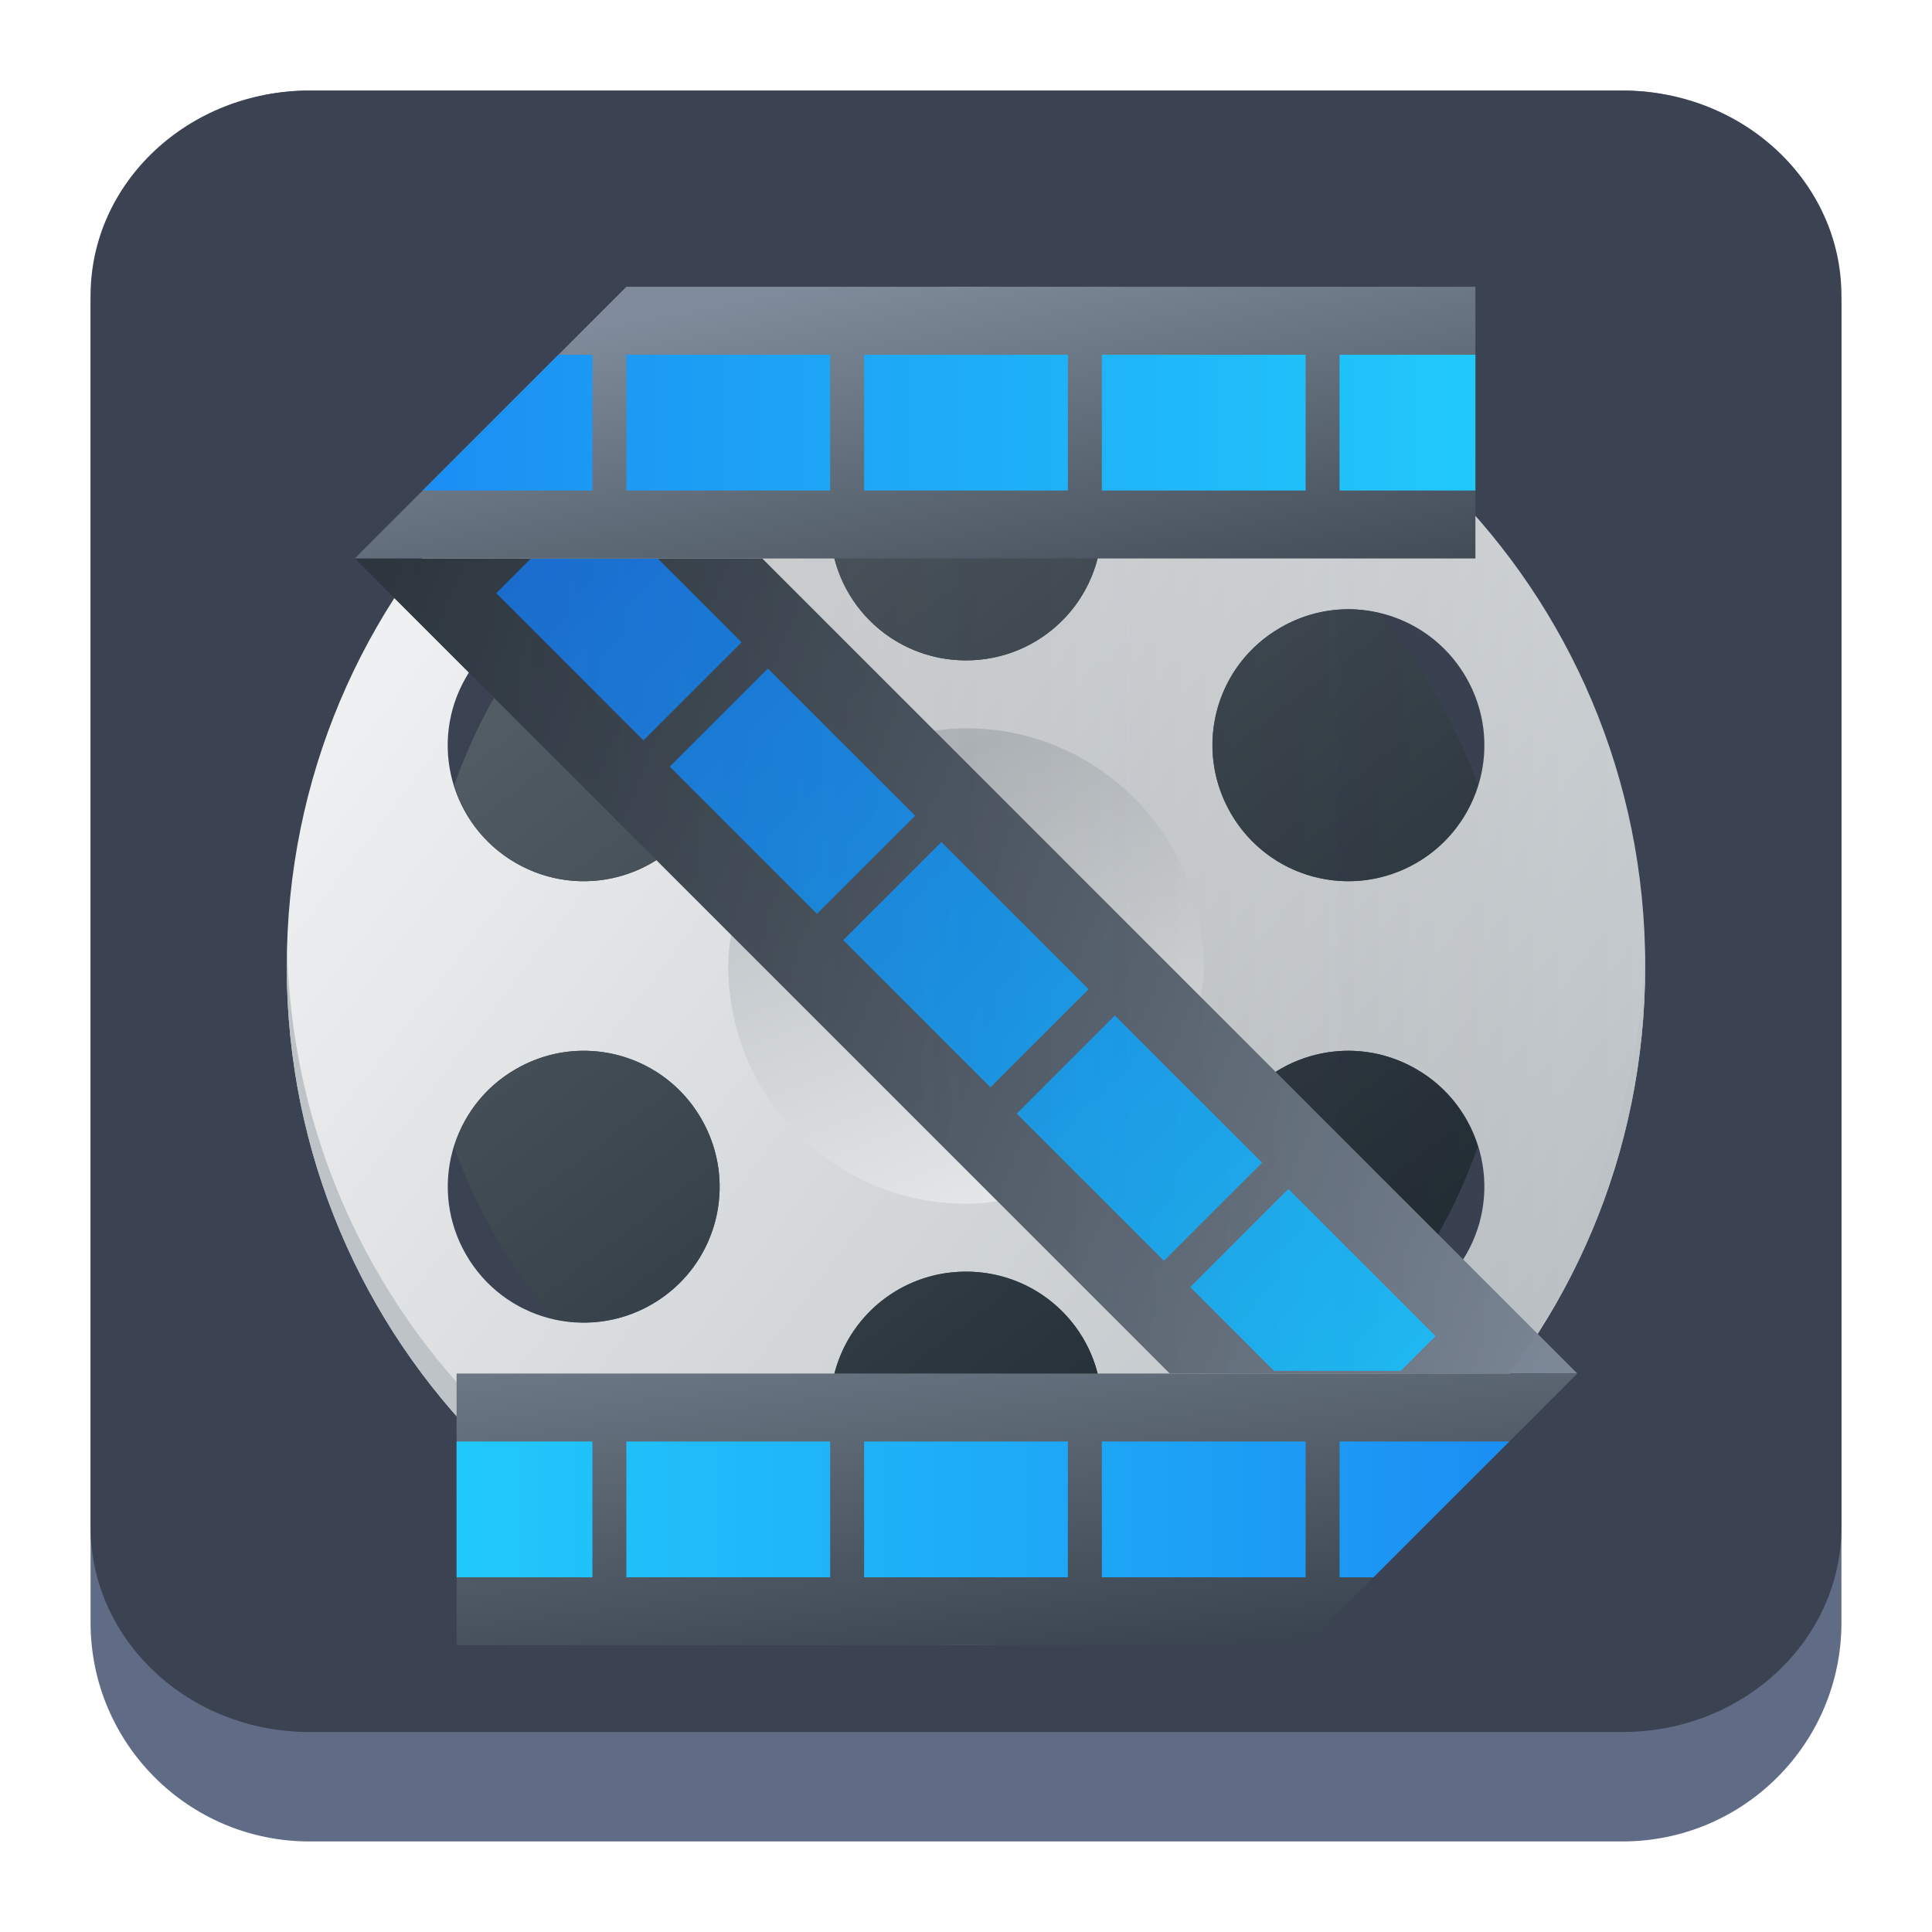 <?xml version="1.0" encoding="UTF-8" standalone="no"?>
<svg
   width="64"
   height="64"
   viewBox="0 0 64 64"
   version="1.1"
   id="svg52"
   sodipodi:docname="smplayer.svg"
   inkscape:version="1.2.1 (9c6d41e410, 2022-07-14)"
   xmlns:inkscape="http://www.inkscape.org/namespaces/inkscape"
   xmlns:sodipodi="http://sodipodi.sourceforge.net/DTD/sodipodi-0.dtd"
   xmlns:xlink="http://www.w3.org/1999/xlink"
   xmlns="http://www.w3.org/2000/svg"
   xmlns:svg="http://www.w3.org/2000/svg">
  <sodipodi:namedview
     id="namedview54"
     pagecolor="#a4a4a4"
     bordercolor="#eeeeee"
     borderopacity="1"
     inkscape:pageshadow="0"
     inkscape:pageopacity="0"
     inkscape:pagecheckerboard="0"
     showgrid="false"
     inkscape:zoom="5.2604167"
     inkscape:cx="36.40396"
     inkscape:cy="10.930693"
     inkscape:window-width="1920"
     inkscape:window-height="1002"
     inkscape:window-x="0"
     inkscape:window-y="0"
     inkscape:window-maximized="1"
     inkscape:current-layer="svg52"
     inkscape:showpageshadow="2"
     inkscape:deskcolor="#c9c9c9" />
  <defs
     id="defs32">
    <linearGradient
       xlink:href="#linearGradient4393"
       id="linearGradient4399"
       x1="424.441"
       y1="502.85"
       x2="440.878"
       y2="529.576"
       gradientUnits="userSpaceOnUse"
       gradientTransform="matrix(0.692,0,0,0.692,-215.229,-357.135)" />
    <linearGradient
       id="linearGradient4393">
      <stop
         style="stop-color:#000000;stop-opacity:1;"
         offset="0"
         id="stop3" />
      <stop
         style="stop-color:#000000;stop-opacity:0;"
         offset="1"
         id="stop5" />
    </linearGradient>
    <linearGradient
       xlink:href="#linearGradient4274"
       id="linearGradient4217"
       gradientUnits="userSpaceOnUse"
       gradientTransform="matrix(0.692,0,0,0.692,-199.307,1639.897)"
       x1="390.571"
       y1="498.298"
       x2="442.571"
       y2="498.298" />
    <linearGradient
       id="linearGradient4274">
      <stop
         offset="0"
         style="stop-color:#ffffff;stop-opacity:1;"
         id="stop9" />
      <stop
         offset="1"
         style="stop-color:#ffffff;stop-opacity:0.488"
         id="stop11" />
    </linearGradient>
    <linearGradient
       xlink:href="#linearGradient4227"
       id="linearGradient4225"
       gradientUnits="userSpaceOnUse"
       x1="396.571"
       y1="498.798"
       x2="426.571"
       y2="511.798"
       gradientTransform="matrix(0.692,0,0,0.692,-199.307,-360.212)" />
    <linearGradient
       id="linearGradient4227">
      <stop
         offset="0"
         style="stop-color:#f5f5f5;stop-opacity:1"
         id="stop21" />
      <stop
         offset="1"
         style="stop-color:#f9f9f9;stop-opacity:1"
         id="stop23" />
    </linearGradient>
    <style
       id="current-color-scheme"
       type="text/css">      .ColorScheme-Highlight {
        color:#3593e6;
      }
</style>
    <linearGradient
       id="d"
       gradientUnits="userSpaceOnUse"
       x1="4"
       x2="19"
       xlink:href="#c"
       y1="5"
       y2="20"
       gradientTransform="matrix(2.8,0,0,2.8,1.095,-2.399)" />
    <linearGradient
       id="c">
      <stop
         offset="0"
         stop-color="#292c2f"
         id="stop265" />
      <stop
         offset="1"
         stop-opacity="0"
         id="stop267" />
    </linearGradient>
    <linearGradient
       id="b"
       gradientUnits="userSpaceOnUse"
       x1="13.281"
       x2="28.281"
       xlink:href="#c"
       y1="5.088"
       y2="20.088"
       gradientTransform="matrix(2.8,0,0,2.8,1.095,-2.399)" />
    <linearGradient
       id="c-3"
       gradientUnits="userSpaceOnUse"
       x1="5"
       x2="5"
       y1="20"
       y2="7"
       gradientTransform="matrix(3.439,0,0,3.439,-5.829,-4.016)">
      <stop
         offset="0"
         stop-color="#999a9c"
         id="stop164" />
      <stop
         offset="1"
         stop-color="#f4f5f5"
         id="stop166" />
    </linearGradient>
    <linearGradient
       id="a"
       y1="44"
       y2="4"
       x2="0"
       gradientUnits="userSpaceOnUse">
      <stop
         stop-color="#7cbaf8"
         id="stop152" />
      <stop
         offset="1"
         stop-color="#f4fcff"
         id="stop154" />
    </linearGradient>
    <linearGradient
       id="b-3"
       y1="39"
       y2="9"
       gradientUnits="userSpaceOnUse"
       x2="0"
       gradientTransform="matrix(1.029,0,0,1.2,-5.314,-2013.52)">
      <stop
         stop-color="#197cf1"
         id="stop157" />
      <stop
         offset="1"
         stop-color="#20bcfa"
         id="stop159" />
    </linearGradient>
    <linearGradient
       xlink:href="#c-7"
       id="d-6"
       y1="18.26"
       x1="14.59"
       y2="40.44"
       x2="36.06"
       gradientUnits="userSpaceOnUse" />
    <linearGradient
       id="c-7"
       y1="13.01"
       x1="25.04"
       y2="30.26"
       x2="42.99"
       gradientUnits="userSpaceOnUse">
      <stop
         stop-color="#292c2f"
         id="stop162" />
      <stop
         offset="1"
         stop-color="#292c2f"
         stop-opacity="0"
         id="stop164-5" />
    </linearGradient>
    <linearGradient
       id="a-3"
       y1="61.2"
       x1="-162.29"
       y2="505.06"
       gradientUnits="userSpaceOnUse"
       x2="737.63"
       gradientTransform="matrix(0.08,0.025,-0.022,0.071,13.079,2.446)">
      <stop
         stop-color="#fafafa"
         id="stop272" />
      <stop
         offset="1"
         stop-color="#939393"
         id="stop274" />
    </linearGradient>
    <linearGradient
       id="b-6"
       y1="41"
       x1="41"
       y2="18.25"
       x2="21.13"
       gradientUnits="userSpaceOnUse"
       gradientTransform="matrix(1.222,0,0,1.222,2.788,4.069)">
      <stop
         stop-color="#502ae3"
         id="stop277" />
      <stop
         offset="1"
         stop-color="#4db4f6"
         id="stop279" />
    </linearGradient>
    <linearGradient
       spreadMethod="reflect"
       id="a-36"
       x1="428.57"
       x2="408.57"
       gradientUnits="userSpaceOnUse"
       gradientTransform="matrix(1.125,0,0,1.125,-427.641,-557.275)">
      <stop
         stop-color="#2f3943"
         id="stop172" />
      <stop
         offset="1"
         stop-color="#808c9b"
         id="stop174" />
    </linearGradient>
    <linearGradient
       id="b-7"
       y1="-511.2"
       x1="-395.07"
       y2="-535.8"
       x2="-419.67"
       gradientUnits="userSpaceOnUse"
       gradientTransform="matrix(1.125,0,0,1.125,427.641,557.275)">
      <stop
         stop-color="#18222a"
         id="stop177" />
      <stop
         offset="1"
         stop-color="#566069"
         id="stop179" />
    </linearGradient>
    <linearGradient
       id="c-5"
       y1="-514"
       x1="-398.07"
       y2="-533.13"
       x2="-417.2"
       gradientUnits="userSpaceOnUse">
      <stop
         stop-color="#b97c1b"
         id="stop182" />
      <stop
         offset="1"
         stop-color="#dc8f16"
         id="stop184" />
    </linearGradient>
    <linearGradient
       xlink:href="#c-5"
       id="g"
       y1="-516.8"
       x1="-401.07"
       y2="-541.3"
       x2="-425.57"
       gradientUnits="userSpaceOnUse"
       gradientTransform="matrix(1.125,0,0,1.125,427.641,557.275)" />
    <linearGradient
       id="d-3"
       y1="536.87"
       x1="421.64"
       y2="511.82"
       gradientUnits="userSpaceOnUse"
       x2="396.59"
       gradientTransform="rotate(180,408.57,523.8)">
      <stop
         stop-color="#f39c12"
         id="stop187" />
      <stop
         offset="1"
         stop-color="#f5ab35"
         id="stop189" />
    </linearGradient>
    <linearGradient
       xlink:href="#d-3"
       id="e"
       y1="532.23"
       x1="417"
       y2="508.73"
       gradientUnits="userSpaceOnUse"
       x2="393.5"
       gradientTransform="matrix(-1.125,0,0,-1.125,491.641,621.275)" />
    <linearGradient
       xlink:href="#d-3"
       id="f"
       y1="529.62"
       x1="414.4"
       y2="506.91"
       gradientUnits="userSpaceOnUse"
       x2="391.69"
       gradientTransform="matrix(-1.125,0,0,-1.125,491.641,621.275)" />
    <linearGradient
       id="b-67"
       y1="42"
       x1="42"
       y2="6"
       x2="6"
       gradientUnits="userSpaceOnUse"
       gradientTransform="matrix(1.071,0,0,1.071,5.985,6.073)">
      <stop
         stop-color="#989a9b"
         id="stop2404" />
      <stop
         offset="1"
         stop-color="#f6f6f7"
         id="stop2406" />
    </linearGradient>
    <linearGradient
       id="a-5"
       y1="542.8"
       y2="503.8"
       x2="0"
       gradientUnits="userSpaceOnUse">
      <stop
         stop-color="#2a2c2f"
         id="stop2399" />
      <stop
         offset="1"
         stop-color="#424649"
         id="stop2401" />
    </linearGradient>
    <linearGradient
       xlink:href="#a-5"
       id="f-3"
       x1="391.57"
       x2="461.2"
       gradientUnits="userSpaceOnUse"
       gradientTransform="matrix(1.071,0,0,1.071,-392.866,-561.151)" />
    <linearGradient
       id="linearGradient2623"
       y1="542.8"
       y2="503.8"
       x2="0"
       gradientUnits="userSpaceOnUse">
      <stop
         stop-color="#2a2c2f"
         id="stop2619" />
      <stop
         offset="1"
         stop-color="#424649"
         id="stop2621" />
    </linearGradient>
    <linearGradient
       id="c-56"
       y1="523.8"
       y2="549.8"
       x2="0"
       gradientUnits="userSpaceOnUse"
       gradientTransform="matrix(0.707,-0.707,0.707,0.707,-635.28,-57.48)">
      <stop
         id="stop2409" />
      <stop
         offset="1"
         stop-opacity="0"
         id="stop2411" />
    </linearGradient>
    <linearGradient
       xlink:href="#a-5"
       id="e-2"
       y1="543.8"
       x1="428.57"
       y2="503.8"
       x2="388.57"
       gradientUnits="userSpaceOnUse"
       gradientTransform="matrix(1.071,0,0,1.071,-406.053,-529.426)" />
    <linearGradient
       id="linearGradient2634"
       y1="542.8"
       y2="503.8"
       x2="0"
       gradientUnits="userSpaceOnUse">
      <stop
         stop-color="#2a2c2f"
         id="stop2630" />
      <stop
         offset="1"
         stop-color="#424649"
         id="stop2632" />
    </linearGradient>
    <linearGradient
       xlink:href="#c-56"
       id="d-9"
       y1="520.94"
       x1="410.88"
       y2="532.63"
       x2="422.57"
       gradientUnits="userSpaceOnUse"
       gradientTransform="matrix(1.071,0,0,1.071,-406.053,-529.426)" />
    <linearGradient
       id="linearGradient2641"
       y1="523.8"
       y2="549.8"
       x2="0"
       gradientUnits="userSpaceOnUse"
       gradientTransform="matrix(0.707,-0.707,0.707,0.707,-635.28,-57.48)">
      <stop
         id="stop2637" />
      <stop
         offset="1"
         stop-opacity="0"
         id="stop2639" />
    </linearGradient>
    <linearGradient
       inkscape:collect="always"
       xlink:href="#a-367"
       id="linearGradient497"
       gradientUnits="userSpaceOnUse"
       gradientTransform="matrix(-1.125,0,0,1.125,491.641,-557.275)"
       x1="424.57"
       y1="512.78"
       x2="393.27"
       y2="536.8"
       spreadMethod="reflect" />
    <linearGradient
       spreadMethod="reflect"
       id="a-367"
       y1="512.78"
       y2="536.8"
       x1="424.57"
       gradientUnits="userSpaceOnUse"
       x2="393.27"
       gradientTransform="matrix(-1,0,0,1,432.57,-499.8)">
      <stop
         stop-color="#eff0f1"
         id="stop212" />
      <stop
         offset="1"
         stop-color="#bdc3c7"
         id="stop214" />
    </linearGradient>
    <linearGradient
       id="j"
       y1="42"
       x1="36"
       y2="11.45"
       x2="12.558"
       gradientUnits="userSpaceOnUse"
       gradientTransform="matrix(1.125,0,0,1.125,5,5)">
      <stop
         stop-color="#18222a"
         id="stop237" />
      <stop
         offset="1"
         stop-color="#566069"
         id="stop239" />
    </linearGradient>
    <linearGradient
       id="h"
       xlink:href="#a-367"
       y1="534.42"
       y2="519.57"
       x1="-409.69"
       gradientUnits="userSpaceOnUse"
       x2="-403.54"
       gradientTransform="matrix(1.125,0,0,1.125,427.641,-557.275)" />
    <linearGradient
       xlink:href="#b-5"
       id="c-53"
       y1="518.55"
       x1="389.07"
       y2="534.91"
       x2="428.57"
       gradientUnits="userSpaceOnUse"
       gradientTransform="matrix(1.125,0,0,1.125,-427.641,-557.275)" />
    <linearGradient
       id="b-5"
       y1="517.52"
       x1="411.37"
       y2="502.8"
       x2="408.57"
       gradientUnits="userSpaceOnUse">
      <stop
         stop-color="#2f3943"
         id="stop217" />
      <stop
         offset="1"
         stop-color="#808c9b"
         id="stop219" />
    </linearGradient>
    <linearGradient
       spreadMethod="reflect"
       xlink:href="#e-29"
       id="f-6"
       y1="512.45"
       x1="395.1"
       y2="541.27"
       x2="423.91"
       gradientUnits="userSpaceOnUse"
       gradientTransform="matrix(1.125,0,0,1.125,-427.641,-557.275)" />
    <linearGradient
       id="e-29"
       x1="-1.875"
       x2="39"
       gradientUnits="userSpaceOnUse">
      <stop
         stop-color="#197cf1"
         id="stop224" />
      <stop
         offset="1"
         stop-color="#21c9fb"
         id="stop226" />
    </linearGradient>
    <linearGradient
       xlink:href="#b-5"
       id="d-1"
       y1="546.05"
       x1="408.86"
       y2="528.99"
       x2="406.83"
       gradientUnits="userSpaceOnUse"
       gradientTransform="matrix(1.125,0,0,1.125,-427.641,-556.15)" />
    <linearGradient
       xlink:href="#e-29"
       id="g-2"
       x1="50"
       x2="9"
       gradientUnits="userSpaceOnUse"
       gradientTransform="matrix(1.125,0,0,1.125,5,6.125)" />
    <linearGradient
       id="linearGradient567"
       x1="-1.875"
       x2="39"
       gradientUnits="userSpaceOnUse">
      <stop
         stop-color="#197cf1"
         id="stop563" />
      <stop
         offset="1"
         stop-color="#21c9fb"
         id="stop565" />
    </linearGradient>
    <linearGradient
       inkscape:collect="always"
       xlink:href="#b-5"
       id="linearGradient499"
       gradientUnits="userSpaceOnUse"
       x1="411.37"
       y1="517.52"
       x2="408.57"
       y2="502.8"
       gradientTransform="matrix(1.125,0,0,1.125,-427.641,-557.275)" />
    <linearGradient
       inkscape:collect="always"
       xlink:href="#e-29"
       id="linearGradient501"
       gradientUnits="userSpaceOnUse"
       x1="-1.875"
       x2="39"
       gradientTransform="matrix(1.125,0,0,1.125,5,5)" />
    <linearGradient
       id="linearGradient581"
       x1="-1.875"
       x2="39"
       gradientUnits="userSpaceOnUse">
      <stop
         stop-color="#197cf1"
         id="stop577" />
      <stop
         offset="1"
         stop-color="#21c9fb"
         id="stop579" />
    </linearGradient>
    <linearGradient
       id="i"
       x1="390.57"
       x2="428.57"
       gradientUnits="userSpaceOnUse"
       gradientTransform="matrix(1.125,0,0,1.125,-427.641,-557.275)">
      <stop
         stop-color="#292c2f"
         id="stop232" />
      <stop
         offset="1"
         stop-opacity="0"
         id="stop234" />
    </linearGradient>
  </defs>
  <path
     d="m 3,10.25 c 0,-4.004 3.246,-7.25 7.25,-7.25 h 43.5 c 4.004,0 7.25,3.246 7.25,7.25 v 43.5 c 0,4.004 -3.246,7.25 -7.25,7.25 H 10.25 C 6.246,61 3,57.754 3,53.75 Z"
     id="path736"
     style="fill:#606c86;fill-opacity:1;stroke-width:3.625" />
  <path
     d="M 3,9.797 C 3,6.043 6.246,3 10.25,3 h 43.5 c 4.004,0 7.25,3.043 7.25,6.797 v 40.781 c 0,3.754 -3.246,6.797 -7.25,6.797 H 10.25 c -4.004,0 -7.25,-3.043 -7.25,-6.797 z"
     id="path738"
     style="fill:#3b4252;fill-opacity:1;stroke-width:3.625" />
  <path

     d="M 32,9.5 C 19.535,9.5 9.5,19.535 9.5,32 c 0,12.465 10.035,22.5 22.5,22.5 12.465,0 22.5,-10.035 22.5,-22.5 0,-12.465 -10.035,-22.5 -22.5,-22.5 m 0,3.375 c 2.493,0 4.5,2.007 4.5,4.5 0,2.493 -2.007,4.5 -4.5,4.5 -2.493,0 -4.5,-2.007 -4.5,-4.5 0,-2.493 2.007,-4.5 4.5,-4.5 m -12.981,7.319 c 0.864,-0.061 1.757,0.128 2.566,0.595 2.159,1.246 2.892,3.989 1.646,6.148 -1.246,2.159 -3.987,2.895 -6.146,1.648 -2.159,-1.246 -2.895,-3.989 -1.648,-6.148 0.78,-1.349 2.142,-2.143 3.582,-2.243 m 25.965,0 c 1.44,0.1 2.802,0.894 3.582,2.243 1.246,2.159 0.511,4.902 -1.648,6.148 -2.159,1.246 -4.899,0.511 -6.146,-1.648 -1.246,-2.159 -0.513,-4.902 1.646,-6.148 0.81,-0.468 1.702,-0.656 2.566,-0.595 m -25.333,14.625 c 1.44,0.1 2.802,0.894 3.582,2.243 1.246,2.159 0.513,4.902 -1.646,6.148 -2.159,1.246 -4.902,0.511 -6.148,-1.648 -1.246,-2.159 -0.511,-4.902 1.648,-6.148 0.81,-0.468 1.7,-0.656 2.564,-0.595 m 24.702,0 c 0.864,-0.061 1.755,0.128 2.564,0.595 2.159,1.247 2.895,3.989 1.648,6.148 -1.246,2.159 -3.989,2.895 -6.148,1.648 -2.159,-1.246 -2.892,-3.989 -1.646,-6.148 0.78,-1.349 2.142,-2.143 3.582,-2.243 m -12.351,7.306 c 2.493,0 4.5,2.007 4.5,4.5 0,2.493 -2.007,4.5 -4.5,4.5 -2.493,0 -4.5,-2.007 -4.5,-4.5 0,-2.493 2.007,-4.5 4.5,-4.5"
     id="path244"
     style="fill:url(#linearGradient497);stroke-width:3.15;stroke-opacity:0.55" />
  <path

     d="m 32,14 a 18,18 0 0 0 -3.285,0.312 c -0.748,0.803 -1.215,1.874 -1.215,3.063 0,2.493 2.007,4.5 4.5,4.5 2.498,0 4.5,-2.007 4.5,-4.5 0,-1.189 -0.467,-2.258 -1.215,-3.061 A 18,18 0 0 0 32,14 m -12.981,6.194 c -0.234,0.016 -0.462,0.057 -0.692,0.11 a 18,18 0 0 0 -3.281,5.715 c 0.324,1.043 1.015,1.975 2.039,2.567 2.159,1.243 4.903,0.511 6.146,-1.648 1.246,-2.159 0.513,-4.905 -1.646,-6.143 -0.812,-0.472 -1.702,-0.661 -2.566,-0.601 m 25.963,0 c -0.864,-0.061 -1.757,0.128 -2.564,0.601 -2.16,1.238 -2.895,3.984 -1.648,6.143 1.246,2.159 3.988,2.891 6.148,1.648 1.024,-0.592 1.713,-1.526 2.036,-2.568 a 18,18 0 0 0 -3.304,-5.72 c -0.22,-0.049 -0.442,-0.087 -0.668,-0.103 m -25.334,14.625 c -0.862,-0.061 -1.753,0.128 -2.563,0.601 -1.025,0.586 -1.716,1.52 -2.038,2.565 A 18,18 0 0 0 18.342,43.692 c 1.065,0.241 2.219,0.111 3.243,-0.481 2.159,-1.246 2.892,-3.989 1.646,-6.148 -0.778,-1.349 -2.142,-2.143 -3.583,-2.243 m 24.704,0 c -1.44,0.1 -2.804,0.894 -3.582,2.243 -1.246,2.159 -0.512,4.902 1.648,6.148 1.024,0.595 2.194,0.727 3.263,0.479 a 18,18 0 0 0 3.274,-5.709 c -0.324,-1.043 -1.013,-1.975 -2.037,-2.561 -0.812,-0.472 -1.703,-0.661 -2.566,-0.601 m -12.351,7.306 c -2.493,0 -4.5,2.007 -4.5,4.5 0,1.192 0.467,2.261 1.215,3.061 a 18,18 0 0 0 3.285,0.314 18,18 0 0 0 3.285,-0.312 c 0.748,-0.802 1.215,-1.87 1.215,-3.063 0,-2.493 -2.002,-4.5 -4.5,-4.5"
     id="path246"
     style="fill:url(#j);stroke-width:3.15;stroke-opacity:0.55" />
  <rect
     width="15.75"
     x="-39.875"
     y="24.125"

     rx="7.875"
     height="15.75"
     transform="scale(-1,1)"
     id="rect248"
     style="fill:url(#h);stroke-width:3.15;stroke-opacity:0.55" />
  <path
     fill="#bdc3c7"
     d="m 9.511,31.438 c -0.004,0.188 -0.013,0.373 -0.013,0.562 0,12.465 10.035,22.5 22.5,22.5 12.465,0 22.5,-10.035 22.5,-22.5 0,-0.189 -0.008,-0.375 -0.014,-0.562 -0.297,12.203 -10.215,21.938 -22.487,21.938 -12.276,0 -22.189,-9.735 -22.486,-21.938"
     id="path250"
     style="stroke-width:3.15;stroke-opacity:0.55" />
  <path

     d="m 25.25,18.5 27,27 h -13.5 l -27,-27 z"
     id="path254"
     style="color:#000000;fill:url(#c-53);stroke-width:3.375;stroke-linejoin:round" />
  <path

     d="m 17.589,18.5 -1.15,1.15 4.876,4.876 3.25,-3.25 -2.774,-2.774 z m 7.848,3.646 -3.25,3.25 4.876,4.876 3.252,-3.25 z m 5.747,5.747 -3.25,3.25 4.876,4.876 3.252,-3.25 z m 5.747,5.747 -3.25,3.25 4.876,4.876 3.252,-3.25 z m 5.747,5.747 -3.25,3.25 2.774,2.774 h 4.202 l 1.15,-1.15 z"
     id="path256"
     style="color:#000000;fill:url(#f-6);stroke-width:3.375;stroke-linejoin:round" />
  <path

     d="m 15.125,45.5 v 9 h 28.125 l 9,-9 z"
     id="path258"
     style="color:#000000;fill:url(#d-1);stroke-width:3.375;stroke-linejoin:round" />
  <path

     d="m 15.125,47.75 v 4.5 h 4.5 v -4.5 z m 5.625,0 v 4.5 h 6.75 v -4.5 z m 7.875,0 v 4.5 h 6.75 v -4.5 z m 7.875,0 v 4.5 h 6.75 v -4.5 z m 7.875,0 v 4.5 h 1.125 l 4.5,-4.5 z"
     id="path260"
     style="color:#000000;fill:url(#g-2);stroke-width:3.375;stroke-linejoin:round" />
  <path

     d="m 20.75,9.5 -9,9 h 37.125 v -9 z"
     id="path262"
     style="color:#000000;fill:url(#linearGradient499);stroke-width:3.375;stroke-linejoin:round" />
  <path

     d="m 19.625,11.75 h -1.125 l -4.5,4.5 h 5.625 z m 1.125,0 v 4.5 h 6.75 v -4.5 z m 7.875,0 v 4.5 h 6.75 v -4.5 z m 7.875,0 v 4.5 h 6.75 v -4.5 z m 7.875,0 v 4.5 h 4.5 v -4.5 z"
     id="path264"
     style="color:#000000;fill:url(#linearGradient501);stroke-width:3.375;stroke-linejoin:round" />
  <path
     opacity="0.2"

     d="m 48.875,17.116 v 1.378 H 11.75 l 27,27 h 11.243 c 2.819,-3.759 4.511,-8.42 4.511,-13.5 0,-5.722 -2.132,-10.916 -5.625,-14.878"
     id="path266"
     style="color:#000000;fill:url(#i);stroke-width:3.375;stroke-linejoin:round" />
</svg>

